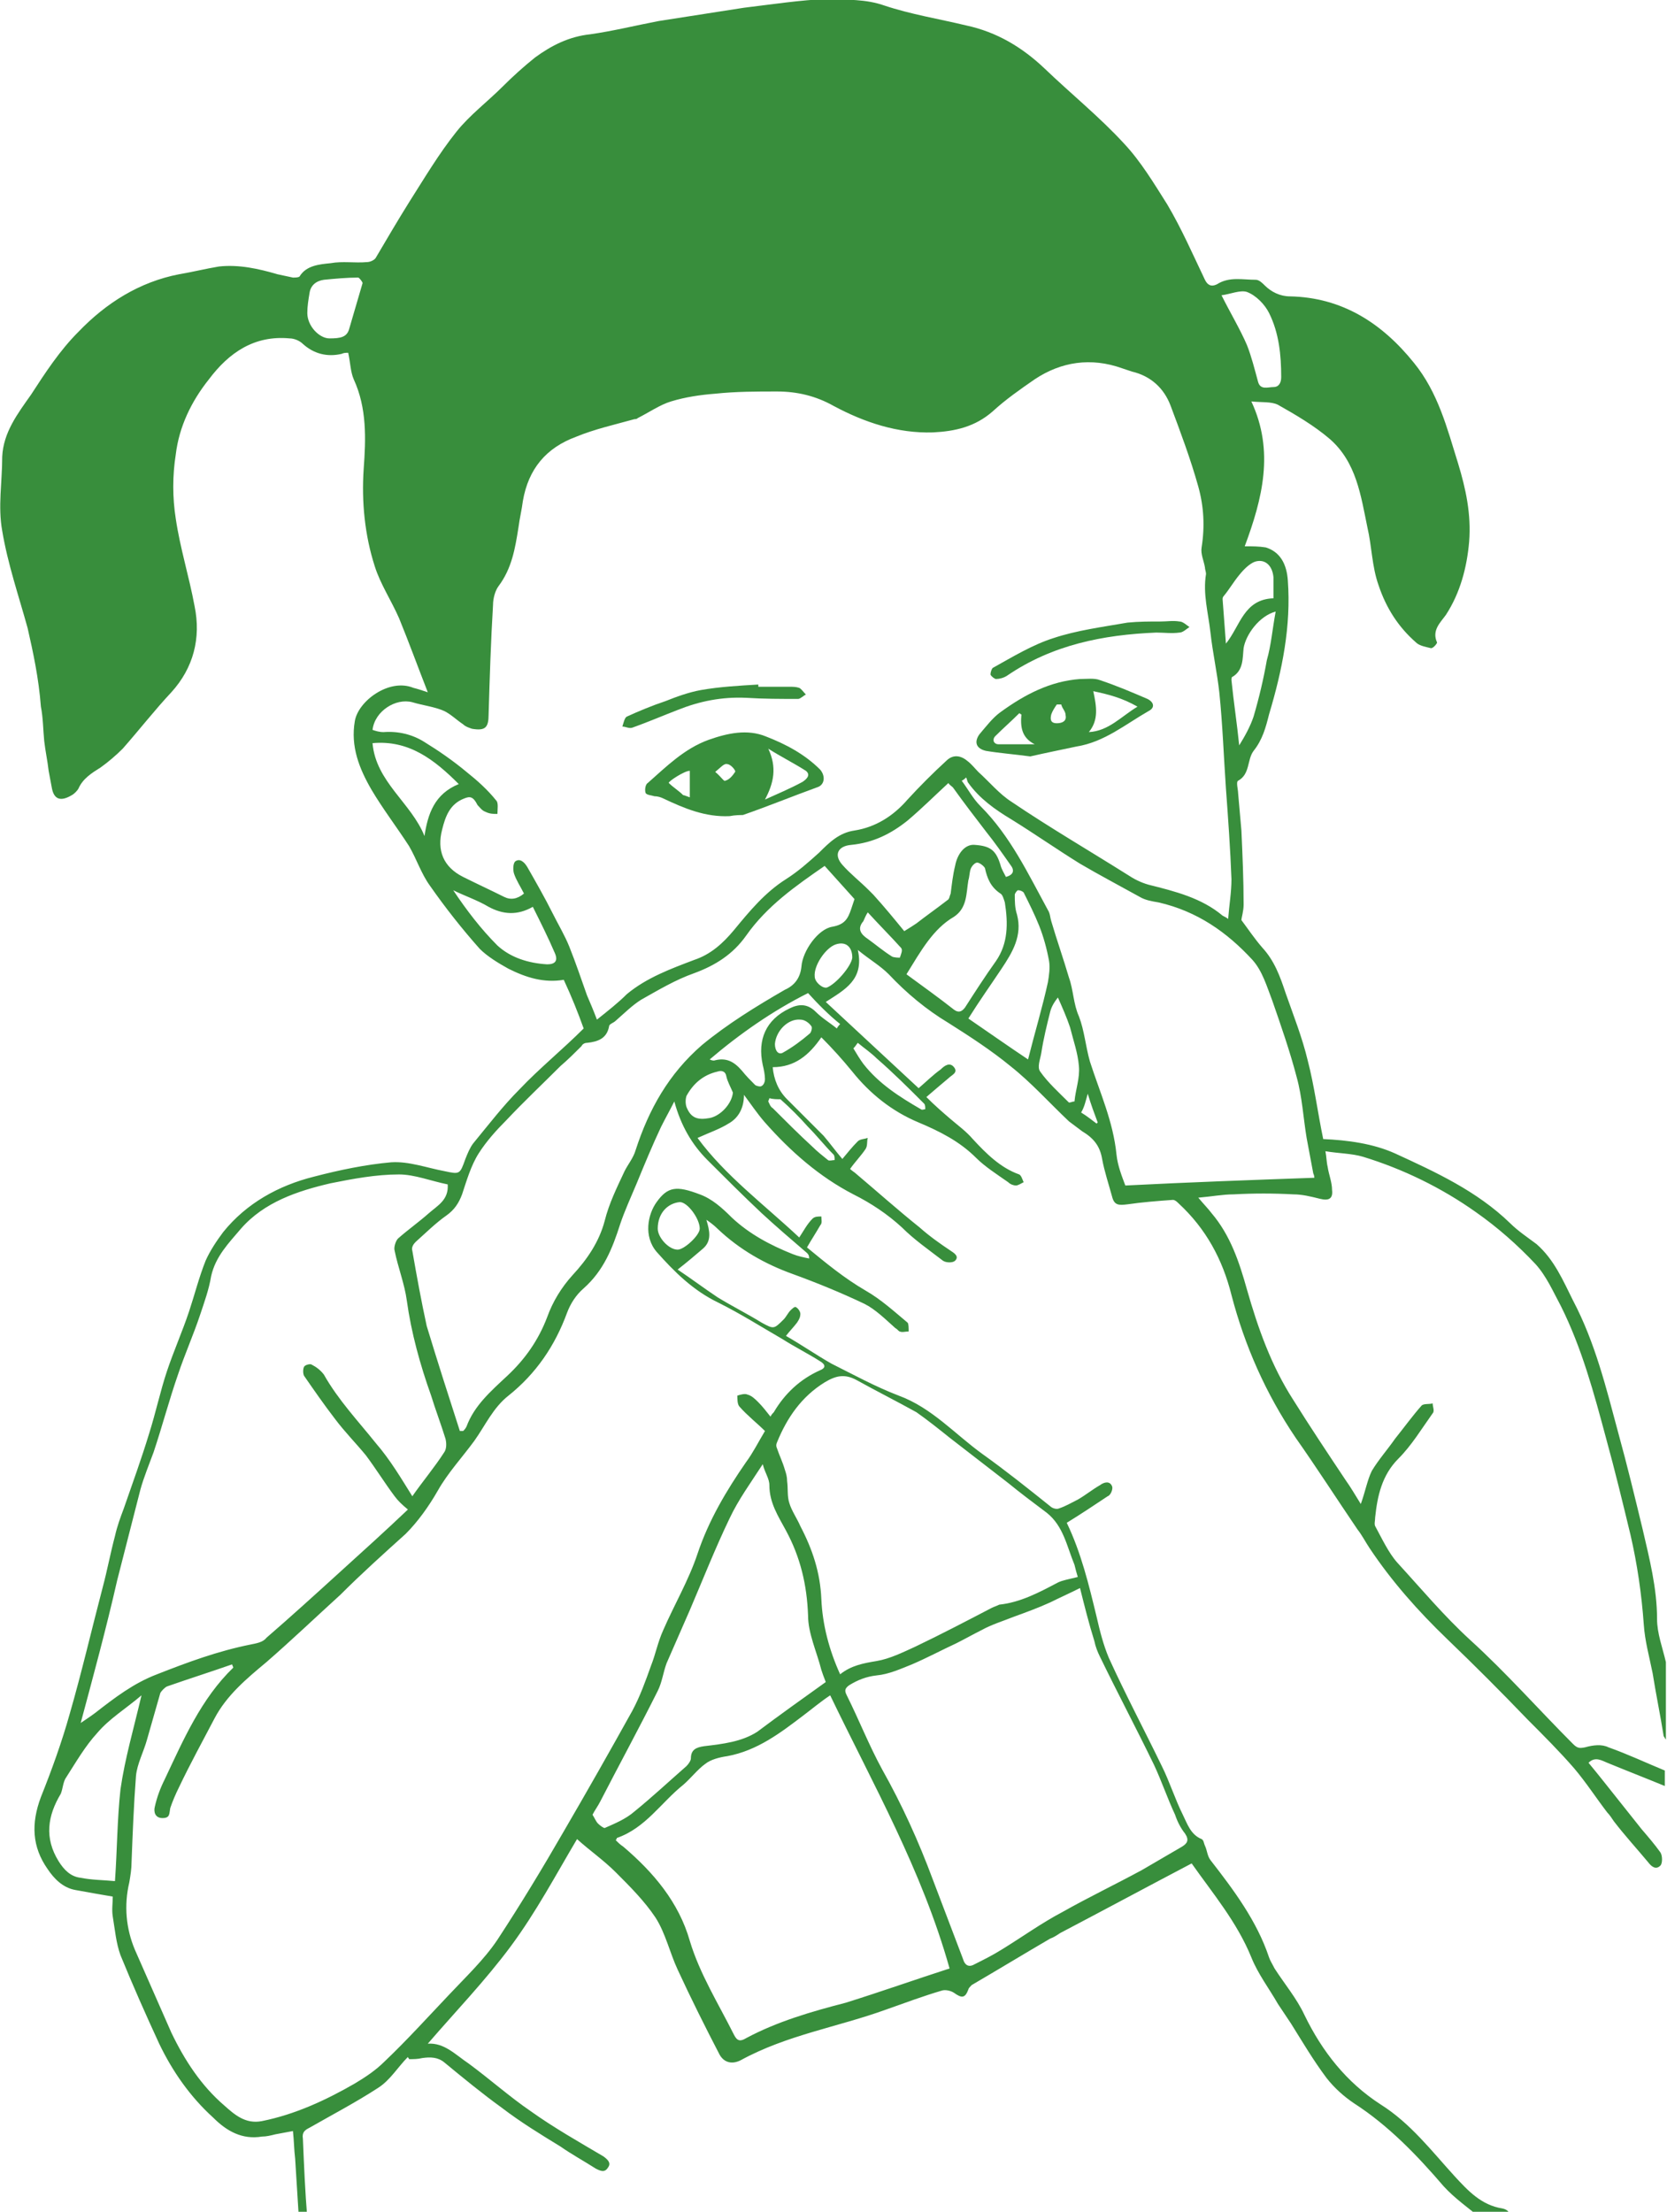 <?xml version="1.0" encoding="utf-8"?>
<!-- Generator: Adobe Illustrator 19.2.1, SVG Export Plug-In . SVG Version: 6.00 Build 0)  -->
<svg version="1.1" id="Layer_1" xmlns="http://www.w3.org/2000/svg" xmlns:xlink="http://www.w3.org/1999/xlink" x="0px" y="0px"
	 viewBox="0 0 150.8 200" style="enable-background:new 0 0 150.8 200;" xml:space="preserve">
<style type="text/css">
	.st0{fill:#388E3C;}
</style>
<g id="cold-child-main">
	<path class="st0" d="M27,200c-0.1-1.6-0.2-3.2-0.3-4.8c-0.1-0.8-0.1-1.6-0.2-2.5c-0.5,0.1-1.1,0.2-1.6,0.3
		c-0.4,0.1-0.8,0.2-1.2,0.2c-1.8,0.3-3.2-0.5-4.4-1.7c-2.1-1.9-3.7-4.2-4.9-6.7c-1.2-2.6-2.4-5.3-3.5-8c-0.4-1.1-0.5-2.3-0.7-3.5
		c-0.1-0.6,0-1.2,0-1.8c-1.2-0.2-2.3-0.4-3.4-0.6c-1.1-0.2-1.9-1-2.5-1.9c-1.4-2-1.5-4.1-0.6-6.5c1-2.5,1.9-5,2.6-7.5
		c1.1-3.8,2-7.7,3-11.5c0.4-1.5,0.7-3.1,1.1-4.6c0.2-0.9,0.5-1.7,0.8-2.5c0.8-2.3,1.6-4.5,2.3-6.8c0.6-1.9,1-3.8,1.6-5.6
		c0.6-1.8,1.4-3.6,2-5.4c0.5-1.5,0.9-3.1,1.5-4.6c0.4-0.9,1-1.8,1.6-2.6c2.1-2.6,5-4.2,8.2-5c2.3-0.6,4.7-1.1,7-1.3
		c1.6-0.1,3.2,0.5,4.8,0.8c1.4,0.3,1.4,0.3,1.9-1.1c0.2-0.5,0.4-1,0.7-1.4c1.4-1.7,2.7-3.4,4.2-4.9c1.8-1.9,3.9-3.6,5.8-5.5
		c-0.5-1.4-1.1-2.9-1.8-4.4c-1.8,0.3-3.4-0.2-5-1c-0.9-0.5-1.9-1.1-2.6-1.8c-1.6-1.8-3.1-3.7-4.5-5.7c-0.8-1.1-1.2-2.4-1.9-3.6
		c-1.1-1.7-2.4-3.4-3.4-5.1c-1.1-1.9-1.9-3.9-1.5-6.2c0.3-1.8,3.1-3.9,5.3-3c0.4,0.1,0.7,0.2,1.3,0.4c-0.9-2.3-1.7-4.5-2.6-6.7
		c-0.7-1.6-1.7-3.1-2.2-4.7c-0.9-2.8-1.2-5.8-1-8.8c0.2-2.7,0.3-5.5-0.9-8.1c-0.3-0.7-0.3-1.5-0.5-2.4c-0.2,0-0.4,0-0.6,0.1
		c-1.3,0.3-2.5,0-3.5-0.9c-0.3-0.3-0.8-0.5-1.2-0.5c-3.2-0.3-5.5,1.3-7.3,3.7c-1.6,2-2.7,4.3-3,6.8c-0.3,1.9-0.3,3.9,0,5.8
		c0.4,2.7,1.2,5.2,1.7,7.9c0.6,2.9-0.1,5.6-2.1,7.8c-1.5,1.6-2.9,3.4-4.4,5.1c-0.6,0.6-1.3,1.2-2,1.7c-0.8,0.5-1.6,1-2,1.9
		c-0.1,0.2-0.4,0.5-0.6,0.6c-1,0.6-1.6,0.4-1.8-0.6c-0.1-0.5-0.2-1.1-0.3-1.6c-0.1-0.9-0.3-1.8-0.4-2.7c-0.1-1-0.1-2.1-0.3-3.1
		C3.5,61.3,3,59,2.5,56.8C1.7,53.9,0.7,51,0.2,48c-0.4-2.2,0-4.4,0-6.7c0.1-2.2,1.4-3.9,2.6-5.6c1.3-2,2.6-4,4.3-5.7
		c2.5-2.6,5.5-4.5,9.1-5.2c1.2-0.2,2.4-0.5,3.6-0.7c1.8-0.2,3.6,0.2,5.3,0.7c0.5,0.1,0.9,0.2,1.4,0.3c0.2,0,0.5,0,0.6-0.1
		c0.6-1,1.8-1.1,2.8-1.2c1.1-0.2,2.2,0,3.3-0.1c0.3,0,0.7-0.2,0.8-0.4c1-1.7,2-3.4,3-5c1.4-2.2,2.7-4.4,4.3-6.4
		c1.2-1.5,2.8-2.7,4.2-4.1c0.9-0.9,1.9-1.8,2.9-2.6c1.5-1.1,3.1-1.9,5-2.1c2.1-0.3,4.1-0.8,6.2-1.2c2.6-0.4,5.1-0.8,7.7-1.2
		c2.5-0.3,5.1-0.7,7.6-0.8C76.6,0,78.3-0.1,80,0.5c2.4,0.8,4.9,1.2,7.4,1.8c2.8,0.6,5.1,2,7.1,3.9c2.4,2.3,5,4.4,7.2,6.8
		c1.5,1.6,2.7,3.6,3.9,5.5c1.3,2.2,2.3,4.5,3.4,6.8c0.2,0.4,0.5,0.7,1.1,0.4c1.1-0.7,2.3-0.4,3.5-0.4c0.3,0,0.6,0.3,0.8,0.5
		c0.6,0.6,1.4,1,2.3,1c4.7,0.1,8.3,2.4,11.2,6c2.2,2.7,3,5.9,4,9.1c0.7,2.3,1.2,4.6,1,7.1c-0.2,2.3-0.8,4.6-2.1,6.6
		c-0.5,0.7-1.3,1.4-0.8,2.5c0,0.1-0.4,0.6-0.6,0.5c-0.4-0.1-1-0.2-1.3-0.5c-1.6-1.4-2.7-3.1-3.4-5.2c-0.6-1.7-0.6-3.5-1-5.2
		c-0.6-2.9-1-5.9-3.4-8c-1.4-1.2-3.1-2.2-4.7-3.1c-0.6-0.3-1.5-0.2-2.4-0.3c2.1,4.5,1,8.8-0.6,13.1c0.7,0,1.3,0,1.9,0.1
		c1.3,0.4,1.9,1.5,2,3c0.3,4.1-0.5,8.1-1.7,12.1c-0.3,1.2-0.6,2.3-1.4,3.3c-0.6,0.8-0.3,2.1-1.4,2.7c-0.2,0.1,0,0.8,0,1.1
		c0.1,1.1,0.2,2.2,0.3,3.4c0.1,2.2,0.2,4.5,0.2,6.7c0,0.6-0.2,1.2-0.2,1.4c0.6,0.8,1.2,1.7,1.9,2.5c1.1,1.2,1.6,2.6,2.1,4.1
		c0.7,2,1.5,4,2,6.1c0.6,2.3,0.9,4.7,1.4,7.1c2.2,0.1,4.5,0.4,6.5,1.3c3.7,1.7,7.4,3.4,10.4,6.3c0.7,0.7,1.6,1.3,2.4,1.9
		c1.6,1.4,2.4,3.3,3.3,5.1c2,3.8,3,7.9,4.1,12c0.8,2.9,1.5,5.8,2.2,8.7c0.6,2.6,1.3,5.3,1.3,8.1c0,1.3,0.5,2.6,0.8,3.9
		c0,2.3,0,4.7,0,7c-0.1-0.1-0.1-0.2-0.2-0.3c-0.3-1.9-0.7-3.8-1-5.7c-0.3-1.5-0.7-2.9-0.8-4.4c-0.2-2.8-0.6-5.5-1.2-8.1
		c-0.7-2.9-1.4-5.8-2.2-8.7c-1.1-4.1-2.2-8.2-4.1-12c-0.7-1.3-1.3-2.7-2.3-3.8c-1.6-1.7-3.4-3.3-5.4-4.7c-3.1-2.2-6.6-3.9-10.2-5
		c-1-0.3-2.2-0.3-3.4-0.5c0.1,0.5,0.1,1,0.2,1.4c0.1,0.7,0.4,1.4,0.4,2.1c0.1,0.8-0.3,1-1.1,0.8c-0.8-0.2-1.6-0.4-2.4-0.4
		c-1.8-0.1-3.6-0.1-5.4,0c-1,0-2,0.2-3.2,0.3c0.5,0.6,0.9,1,1.2,1.4c1.7,2,2.5,4.4,3.2,6.9c1,3.5,2.2,6.9,4.2,10
		c1.5,2.4,3.1,4.8,4.7,7.2c0.5,0.7,0.9,1.4,1.4,2.2c0.4-1.1,0.6-2.2,1-3c0.6-1,1.4-1.9,2.1-2.9c0.8-1,1.6-2.1,2.4-3
		c0.2-0.2,0.7-0.1,1-0.2c0,0.3,0.2,0.7,0,0.9c-1,1.4-1.9,2.9-3.1,4.1c-1.5,1.5-1.9,3.4-2.1,5.3c0,0.3-0.1,0.6,0,0.8
		c0.6,1.1,1.2,2.4,2,3.3c2.2,2.4,4.2,4.8,6.6,7c3.3,3,6.2,6.3,9.3,9.4c0.4,0.4,0.6,0.4,1.1,0.3c0.7-0.2,1.5-0.3,2.1,0
		c1.7,0.6,3.4,1.4,5.1,2.1c0,0.5,0,0.9,0,1.4c-1.7-0.7-3.5-1.4-5.2-2.1c-0.5-0.2-1.1-0.6-1.7,0c0.5,0.6,0.9,1.1,1.3,1.6
		c1.2,1.5,2.3,2.9,3.5,4.4c0.6,0.7,1.2,1.4,1.7,2.1c0.2,0.3,0.2,1,0,1.2c-0.4,0.4-0.8,0.1-1.1-0.3c-1-1.2-2.1-2.4-3.1-3.7
		c-0.2-0.3-0.4-0.6-0.6-0.8c-1-1.3-1.9-2.7-3-4c-1.3-1.5-2.8-3-4.2-4.4c-2.4-2.5-4.8-4.9-7.3-7.3c-2.6-2.5-5-5.2-7-8.2
		c-0.4-0.6-0.7-1.2-1.1-1.7c-1.9-2.8-3.7-5.6-5.6-8.3c-2.7-4-4.6-8.3-5.8-12.9c-0.8-3.2-2.3-6-4.8-8.3c-0.1-0.1-0.3-0.3-0.5-0.3
		c-1.4,0.1-2.7,0.2-4.1,0.4c-0.8,0.1-1.2,0.1-1.4-0.7c-0.3-1.1-0.7-2.3-0.9-3.4c-0.2-1.2-0.8-1.9-1.8-2.5c-0.4-0.3-0.8-0.6-1.2-0.9
		c-1.8-1.7-3.4-3.5-5.3-5c-1.7-1.4-3.7-2.7-5.6-3.9c-2-1.2-3.8-2.7-5.4-4.4c-0.8-0.8-1.7-1.3-2.8-2.2c0.6,2.7-1.2,3.6-2.9,4.7
		c2.8,2.6,5.6,5.2,8.4,7.8c0.7-0.6,1.3-1.2,2-1.7c0.3-0.3,0.8-0.7,1.2-0.2c0.4,0.5-0.2,0.7-0.5,1c-0.6,0.5-1.3,1.1-2,1.7
		c0.8,0.8,1.5,1.4,2.2,2c0.7,0.6,1.4,1.1,2,1.8c1.2,1.3,2.5,2.6,4.2,3.2c0.2,0.1,0.3,0.5,0.4,0.7c-0.2,0.1-0.5,0.3-0.7,0.3
		c-0.2,0-0.5-0.1-0.7-0.3c-1-0.7-2.1-1.4-2.9-2.2c-1.5-1.5-3.3-2.4-5.2-3.2c-2.4-1-4.4-2.6-6-4.6c-0.9-1.1-1.8-2.1-2.8-3.1
		c-1.1,1.6-2.4,2.7-4.4,2.7c0.1,1.1,0.5,2.1,1.3,2.9c1.1,1.1,2.2,2.2,3.3,3.3c0.6,0.7,1.1,1.4,1.7,2.1c0.5-0.6,0.9-1.1,1.4-1.6
		c0.2-0.2,0.6-0.2,0.9-0.3c-0.1,0.3,0,0.7-0.2,1c-0.4,0.6-0.9,1.1-1.4,1.8c0.2,0.2,0.4,0.3,0.5,0.4c1.9,1.6,3.8,3.3,5.8,4.9
		c0.9,0.8,1.9,1.5,2.8,2.1c0.3,0.2,0.8,0.5,0.4,0.9c-0.2,0.2-0.8,0.2-1.1,0c-1.3-1-2.6-1.9-3.7-3c-1.3-1.2-2.8-2.2-4.4-3
		c-3.1-1.6-5.7-3.9-8-6.5c-0.7-0.8-1.3-1.7-1.9-2.5c0,1.2-0.5,2.1-1.4,2.6c-0.8,0.5-1.7,0.8-2.8,1.3c2.5,3.4,6,6,9.2,9
		c0.4-0.6,0.7-1.2,1.2-1.7c0.2-0.2,0.5-0.2,0.8-0.2c0,0.3,0.1,0.6-0.1,0.8c-0.4,0.7-0.8,1.3-1.2,2c1.7,1.4,3.4,2.8,5.3,3.9
		c1.4,0.8,2.6,1.9,3.8,2.9c0.1,0.1,0.1,0.5,0.1,0.8c-0.3,0-0.6,0.1-0.8,0c-0.1,0-0.2-0.2-0.4-0.3c-0.9-0.8-1.8-1.7-2.8-2.2
		c-2.1-1-4.3-1.9-6.5-2.7c-2.5-0.9-4.8-2.2-6.8-4.1c-0.3-0.3-0.7-0.6-1-0.8c0.3,1,0.5,1.9-0.3,2.6c-0.7,0.6-1.4,1.2-2.3,1.9
		c1.2,0.8,2.4,1.7,3.6,2.5c1.3,0.8,2.7,1.5,4,2.3c1.1,0.6,1.1,0.6,2-0.3c0.2-0.2,0.4-0.6,0.6-0.8c0.1-0.1,0.4-0.4,0.5-0.3
		c0.2,0.1,0.4,0.4,0.4,0.6c0,0.3-0.1,0.5-0.3,0.8c-0.3,0.4-0.7,0.8-1,1.2c1.4,0.8,2.7,1.7,4.1,2.5c2,1,4,2.1,6.1,2.9
		c3,1.1,5.1,3.5,7.6,5.3c2.1,1.5,4.1,3.1,6.1,4.7c0.2,0.2,0.6,0.3,0.8,0.2c0.6-0.2,1.1-0.5,1.7-0.8c0.7-0.4,1.3-0.9,2-1.3
		c0.4-0.3,0.9-0.4,1.1,0.1c0.1,0.2-0.1,0.8-0.4,0.9c-1.2,0.8-2.4,1.6-3.7,2.4c0-0.1,0,0,0,0c1.3,2.7,2,5.6,2.7,8.5
		c0.3,1.3,0.6,2.5,1.1,3.7c1.5,3.3,3.2,6.5,4.8,9.8c0.7,1.4,1.2,3,1.9,4.4c0.4,0.8,0.7,1.8,1.7,2.2c0.2,0.1,0.2,0.4,0.3,0.6
		c0.2,0.4,0.2,0.9,0.5,1.3c2.1,2.7,4.2,5.5,5.3,8.8c0.1,0.3,0.3,0.6,0.5,1c0.9,1.4,2,2.7,2.7,4.2c1.6,3.3,3.8,6.1,6.9,8.1
		c2.7,1.7,4.6,4.2,6.7,6.5c1.2,1.3,2.4,2.6,4.3,2.9c0.5,0.1,0.8,0.4,0.6,1c-0.8,0-1.6,0-2.4,0c-1.2-1-2.5-1.9-3.5-3
		c-2.4-2.8-5-5.5-8.1-7.5c-0.9-0.6-1.8-1.4-2.5-2.3c-1.2-1.6-2.2-3.3-3.2-4.9c-0.4-0.6-0.8-1.2-1.2-1.8c-0.8-1.4-1.8-2.7-2.4-4.2
		c-1.3-3.2-3.5-5.8-5.4-8.5c-4,2.1-7.9,4.2-11.9,6.3c-0.3,0.2-0.6,0.4-0.9,0.5c-2.4,1.4-4.7,2.8-7.1,4.2c-0.1,0.1-0.3,0.3-0.3,0.4
		c-0.3,0.8-0.6,0.8-1.3,0.3c-0.3-0.2-0.8-0.3-1.1-0.2c-1.7,0.5-3.3,1.1-5,1.7c-4.4,1.6-9,2.3-13.2,4.6c-0.8,0.4-1.5,0.2-1.9-0.5
		c-1.3-2.5-2.6-5.1-3.8-7.7c-0.7-1.5-1.1-3.3-2-4.7c-1-1.5-2.3-2.8-3.6-4.1c-1.1-1.1-2.4-2-3.5-3c-1.9,3.2-3.7,6.6-6,9.7
		c-2.3,3.1-5,5.9-7.5,8.8c1.5-0.1,2.5,1,3.7,1.8c1.9,1.4,3.7,3,5.6,4.3c2.1,1.5,4.4,2.8,6.6,4.1c0.4,0.3,0.7,0.6,0.4,1
		c-0.3,0.5-0.7,0.3-1.1,0.1c-1.1-0.7-2.2-1.3-3.2-2c-1.8-1.1-3.6-2.2-5.3-3.5c-1.8-1.3-3.5-2.7-5.2-4.1c-0.6-0.5-1.3-0.5-2-0.4
		c-0.4,0.1-0.8,0.1-1.2,0.1c0-0.1-0.1-0.1-0.1-0.2c-0.9,0.9-1.6,2.1-2.7,2.8c-2,1.3-4.1,2.4-6.2,3.6c-0.4,0.2-0.7,0.4-0.6,1
		c0.1,2.4,0.2,4.8,0.4,7.2C27.8,200,27.4,200,27,200z M111.1,83.1c0.1-1.3,0.3-2.4,0.3-3.6c-0.1-2.7-0.3-5.5-0.5-8.2
		c-0.2-2.9-0.3-5.8-0.6-8.7c-0.2-1.8-0.6-3.6-0.8-5.4c-0.2-1.8-0.7-3.5-0.4-5.3c0-0.2-0.1-0.4-0.1-0.6c-0.1-0.6-0.4-1.2-0.3-1.8
		c0.3-1.9,0.2-3.7-0.3-5.5c-0.7-2.5-1.6-4.9-2.5-7.3c-0.6-1.6-1.8-2.7-3.5-3.1c-0.3-0.1-0.6-0.2-0.9-0.3c-2.8-1-5.5-0.6-7.9,1
		c-1.3,0.9-2.6,1.8-3.8,2.9c-1.6,1.4-3.4,1.8-5.4,1.9c-3.2,0.1-6.2-0.9-9-2.4c-1.6-0.9-3.3-1.3-5.1-1.3c-1.9,0-3.7,0-5.6,0.2
		c-1.3,0.1-2.7,0.3-4,0.7c-1,0.3-2,1-3,1.5c-0.1,0.1-0.2,0.1-0.3,0.1c-1.8,0.5-3.6,0.9-5.3,1.6c-2.7,1-4.3,2.9-4.8,5.8
		c-0.1,0.8-0.3,1.6-0.4,2.4c-0.3,1.9-0.6,3.7-1.8,5.3c-0.3,0.4-0.5,1.1-0.5,1.7c-0.2,3.3-0.3,6.6-0.4,9.9c0,1.2-0.3,1.5-1.5,1.3
		c-0.3-0.1-0.6-0.2-0.8-0.4c-0.6-0.4-1.1-0.9-1.7-1.2c-0.9-0.4-1.9-0.5-2.9-0.8c-1.5-0.4-3.4,0.8-3.6,2.5c0.3,0.1,0.6,0.2,1,0.2
		c1.3-0.1,2.6,0.2,3.7,0.9c1.3,0.8,2.6,1.7,3.8,2.7c1,0.8,1.9,1.6,2.7,2.6c0.2,0.2,0.1,0.8,0.1,1.2c-0.4,0-0.7,0-1.1-0.2
		c-0.3-0.1-0.5-0.4-0.7-0.6C42.8,72,42.5,72,42,72.2c-1.3,0.5-1.7,1.6-2,2.8c-0.5,1.9,0.1,3.4,1.9,4.3c1.2,0.6,2.5,1.2,3.7,1.8
		c0.6,0.3,1.2,0.2,1.8-0.3c-0.3-0.6-0.7-1.2-0.9-1.8c-0.1-0.3-0.1-0.9,0.1-1.1c0.4-0.3,0.8,0,1.1,0.5c0.8,1.4,1.6,2.8,2.3,4.2
		c0.5,1,1.1,2,1.5,3c0.6,1.5,1.1,3,1.6,4.4c0.3,0.7,0.6,1.4,0.9,2.2c1-0.8,1.9-1.5,2.7-2.3c1.8-1.5,4-2.3,6.1-3.1
		c1.5-0.5,2.6-1.5,3.6-2.7c1.4-1.7,2.8-3.4,4.7-4.6c1.1-0.7,2-1.5,3-2.4c0.9-0.9,1.8-1.8,3.2-2c1.9-0.3,3.5-1.3,4.8-2.8
		c1.1-1.2,2.3-2.4,3.5-3.5c0.6-0.6,1.3-0.5,1.9,0c0.4,0.3,0.7,0.7,1,1c1,0.9,1.9,2,3,2.7c3.4,2.3,7,4.4,10.5,6.6
		c0.6,0.4,1.2,0.7,1.9,0.9c2.4,0.6,4.8,1.2,6.7,2.8C110.8,82.9,111,83,111.1,83.1z M21.1,150.8c0-0.1-0.1-0.2-0.1-0.3
		c-2,0.7-3.9,1.3-5.9,2c-0.2,0.1-0.5,0.4-0.6,0.6c-0.4,1.4-0.8,2.8-1.2,4.2c-0.3,1.1-0.9,2.2-1,3.3c-0.2,2.6-0.3,5.2-0.4,7.8
		c0,0.6-0.1,1.2-0.2,1.8c-0.5,2.1-0.3,4.2,0.5,6.1c1.1,2.5,2.2,5,3.3,7.5c1.2,2.5,2.7,4.8,4.8,6.6c0.9,0.8,1.9,1.7,3.4,1.4
		c3-0.6,5.8-1.9,8.4-3.4c1-0.6,1.9-1.2,2.7-2c2-1.9,3.9-4,5.8-6c1.5-1.6,3.2-3.2,4.4-5c2.1-3.2,4.1-6.5,6-9.8
		c2.1-3.6,4.2-7.3,6.2-10.9c0.7-1.3,1.2-2.7,1.7-4.1c0.4-1,0.6-2.1,1.1-3.2c1-2.3,2.3-4.5,3.1-6.9c1-3,2.6-5.7,4.4-8.3
		c0.6-0.8,1.1-1.8,1.7-2.8c-0.7-0.7-1.6-1.4-2.3-2.2c-0.2-0.2-0.2-0.7-0.2-1c0.3-0.1,0.7-0.2,0.9-0.1c0.4,0.1,0.7,0.4,1,0.7
		c0.4,0.4,0.7,0.8,1.1,1.3c0.1-0.2,0.2-0.3,0.3-0.4c1-1.7,2.4-3,4.2-3.8c0.5-0.2,0.5-0.5,0-0.8c-1.1-0.7-2.3-1.3-3.4-2
		c-1.9-1.1-3.8-2.3-5.8-3.3c-2.3-1.1-4-2.8-5.6-4.6c-1.2-1.4-0.8-3.4,0-4.5c1-1.4,1.8-1.5,3.9-0.7c1.1,0.4,2,1.2,2.9,2.1
		c1.6,1.5,3.5,2.5,5.5,3.3c0.5,0.2,1,0.3,1.5,0.4c0-0.3-0.1-0.4-0.2-0.5c-1.4-1.2-2.8-2.4-4.1-3.6c-1.7-1.6-3.3-3.2-4.9-4.8
		c-1.4-1.4-2.4-3.1-3-5.3c-0.4,0.8-0.8,1.5-1.2,2.3c-0.8,1.7-1.5,3.4-2.2,5.1c-0.5,1.2-1.1,2.5-1.5,3.7c-0.7,2.2-1.5,4.2-3.3,5.8
		c-0.7,0.6-1.2,1.4-1.5,2.2c-1.1,3-2.8,5.5-5.3,7.5c-1.4,1.1-2.1,2.7-3.1,4.1c-1.1,1.5-2.4,2.9-3.3,4.5c-0.8,1.4-1.8,2.8-2.9,3.9
		c-2,1.8-4,3.6-5.9,5.5c-2.2,2-4.4,4.1-6.7,6.1c-1.8,1.5-3.6,3-4.7,5.1c-1.1,2.1-2.2,4.1-3.2,6.2c-0.3,0.6-0.6,1.3-0.8,1.9
		c-0.1,0.5,0,0.9-0.7,0.9c-0.7,0-0.8-0.6-0.7-1c0.2-0.9,0.5-1.7,0.9-2.5C16.6,157.3,18.2,153.6,21.1,150.8z M7.3,155.8
		c0.3-0.2,0.9-0.6,1.3-0.9c1.8-1.4,3.5-2.7,5.6-3.5c2.8-1.1,5.5-2.1,8.5-2.7c0.5-0.1,1.1-0.2,1.4-0.6c2.2-1.9,4.4-3.9,6.6-5.9
		c2.1-1.9,4.2-3.8,6.2-5.7c-0.6-0.5-0.9-0.8-1.2-1.2c-0.9-1.2-1.7-2.5-2.6-3.7c-0.9-1.1-1.9-2.1-2.8-3.3c-1-1.3-1.9-2.6-2.8-3.9
		c-0.1-0.2-0.1-0.6,0-0.8c0.1-0.2,0.6-0.3,0.7-0.2c0.4,0.2,0.8,0.5,1.1,0.9c1.3,2.3,3.1,4.2,4.7,6.2c1.3,1.5,2.3,3.2,3.3,4.8
		c0.9-1.3,2-2.6,2.9-4c0.2-0.3,0.2-0.8,0.1-1.2c-0.4-1.3-0.9-2.6-1.3-3.9c-1-2.8-1.8-5.7-2.2-8.6c-0.2-1.5-0.8-3-1.1-4.5
		c-0.1-0.3,0.1-0.9,0.3-1.1c0.9-0.8,1.9-1.5,2.8-2.3c0.8-0.7,1.8-1.2,1.7-2.6c-1.5-0.3-3-0.9-4.4-0.9c-2.1,0-4.2,0.4-6.2,0.8
		c-3,0.7-6,1.7-8.1,4.1c-1.1,1.3-2.3,2.5-2.7,4.3c-0.2,1.2-0.6,2.3-1,3.5c-0.6,1.8-1.4,3.6-2,5.4c-0.8,2.3-1.4,4.6-2.2,7
		c-0.4,1.1-0.9,2.3-1.2,3.4c-0.7,2.7-1.4,5.5-2.1,8.2C9.6,147.3,8.4,151.7,7.3,155.8z M97.7,143.6c-1,0.5-1.9,0.9-2.7,1.3
		c-1.1,0.5-2.2,0.9-3.3,1.3c-1,0.4-2,0.7-2.9,1.2c-0.8,0.4-1.5,0.8-2.3,1.2c-1.3,0.6-2.6,1.3-4,1.9c-1,0.4-2.1,0.9-3.2,1
		c-0.9,0.1-1.7,0.4-2.5,0.9c-0.4,0.3-0.4,0.5-0.2,0.9c1.1,2.2,2,4.5,3.2,6.7c1.8,3.2,3.3,6.5,4.6,10c0.9,2.4,1.8,4.7,2.7,7.1
		c0.2,0.7,0.6,0.8,1.1,0.5c0.8-0.4,1.6-0.8,2.4-1.3c1.8-1.1,3.6-2.4,5.5-3.4c2.3-1.3,4.8-2.5,7.2-3.8c1.2-0.7,2.4-1.4,3.6-2.1
		c0.5-0.3,0.7-0.6,0.3-1.2c-0.4-0.5-0.7-1.1-0.9-1.7c-0.7-1.5-1.2-3-1.9-4.5c-1.6-3.3-3.3-6.5-4.9-9.8c-0.2-0.4-0.4-0.9-0.5-1.4
		C98.5,146.8,98.1,145.2,97.7,143.6z M85.9,178c-2.5-8.9-6.9-16.6-10.8-24.7c-0.9,0.6-1.6,1.2-2.4,1.8c-2.1,1.6-4.2,3.2-6.9,3.7
		c-0.7,0.1-1.5,0.3-2,0.7c-0.7,0.5-1.3,1.3-2,1.9c-2,1.6-3.4,3.9-6,4.8c0,0,0,0.1-0.1,0.2c0.2,0.2,0.4,0.4,0.7,0.6
		c2.7,2.3,5,5,6,8.5c0.9,3,2.6,5.7,4,8.5c0.3,0.6,0.6,0.6,1.1,0.3c2.8-1.5,5.9-2.4,9-3.2C79.7,180.1,82.8,179,85.9,178z M41.6,129.4
		c0.1,0,0.2,0,0.3,0c0.1-0.1,0.2-0.2,0.3-0.4c0.7-1.9,2.2-3.2,3.7-4.6c1.6-1.5,2.8-3.2,3.6-5.3c0.5-1.4,1.3-2.7,2.3-3.8
		c1.3-1.4,2.4-3,2.9-4.9c0.4-1.6,1.1-3,1.8-4.5c0.3-0.6,0.8-1.2,1-1.9c1.2-3.7,3-6.9,6-9.5c2.3-1.9,4.9-3.5,7.5-5
		c0.9-0.4,1.4-1.1,1.5-2.1c0.1-1.4,1.5-3.4,2.8-3.6c1.1-0.2,1.4-0.7,1.7-1.6c0.1-0.3,0.2-0.6,0.3-0.9c-0.9-1-1.8-2-2.7-3
		c-2.6,1.8-5.2,3.6-7.1,6.3c-1.2,1.7-2.8,2.7-4.7,3.4c-1.7,0.6-3.2,1.5-4.8,2.4c-0.8,0.5-1.5,1.2-2.3,1.9c-0.2,0.2-0.6,0.3-0.6,0.5
		c-0.2,1.1-1,1.4-2,1.5c-0.2,0-0.4,0.1-0.5,0.3c-0.6,0.6-1.2,1.2-1.9,1.8c-1.6,1.6-3.3,3.2-4.9,4.9c-0.9,0.9-1.8,1.9-2.5,3
		c-0.7,1.1-1.1,2.5-1.5,3.7c-0.3,0.8-0.7,1.4-1.4,1.9c-1,0.7-1.9,1.6-2.8,2.4c-0.2,0.2-0.4,0.5-0.3,0.8c0.4,2.3,0.8,4.5,1.3,6.8
		C39.6,123.2,40.6,126.3,41.6,129.4z M118.9,106.5c0,0,0-0.2-0.1-0.4c-0.2-1.1-0.4-2.1-0.6-3.2c-0.3-1.8-0.4-3.7-0.9-5.5
		c-0.6-2.3-1.4-4.6-2.2-6.9c-0.5-1.3-0.9-2.7-1.8-3.7c-2.3-2.5-5-4.4-8.5-5.2c-0.6-0.1-1.2-0.2-1.7-0.5c-1.8-1-3.7-2-5.4-3
		c-2.1-1.3-4.1-2.7-6.2-4c-1.5-0.9-2.9-1.9-3.9-3.3c-0.1-0.1-0.1-0.3-0.2-0.5c-0.1,0.1-0.2,0.2-0.4,0.3c0.6,0.8,1,1.6,1.7,2.3
		c2.7,2.7,4.3,6.1,6.1,9.4c0.2,0.3,0.2,0.7,0.3,1c0.5,1.7,1.1,3.4,1.6,5.1c0.4,1.1,0.4,2.4,0.9,3.5c0.5,1.3,0.6,2.7,1,4.1
		c0.9,2.8,2.1,5.4,2.4,8.4c0.1,1,0.5,2,0.8,2.8C107.7,106.9,113.3,106.7,118.9,106.5z M97.5,142.6c-0.1-0.3-0.2-0.7-0.3-1.1
		c-0.7-1.7-1-3.5-2.5-4.7c-1.2-0.9-2.4-1.8-3.5-2.7c-1.8-1.4-3.5-2.7-5.3-4.1c-1-0.8-2-1.6-3-2.3c-1.8-1-3.6-1.9-5.4-2.9
		c-1.1-0.6-1.9-0.4-2.9,0.2c-2.1,1.3-3.4,3.2-4.3,5.4c-0.1,0.2-0.1,0.4,0,0.6c0.2,0.6,0.5,1.2,0.7,1.9c0.1,0.3,0.2,0.6,0.2,1
		c0.1,0.7,0,1.4,0.2,2c0.2,0.7,0.7,1.4,1,2.1c1.1,2.1,1.8,4.2,1.9,6.6c0.1,2.3,0.7,4.6,1.7,6.8c1-0.8,2.1-1,3.3-1.2
		c1.2-0.2,2.4-0.8,3.5-1.3c2.3-1.1,4.6-2.3,6.9-3.5c0.2-0.1,0.5-0.2,0.7-0.3c1.9-0.2,3.6-1.1,5.3-2
		C96.1,142.9,96.7,142.8,97.5,142.6z M74.7,152.1c-0.2-0.5-0.3-0.8-0.4-1.1c-0.4-1.6-1.2-3.3-1.2-4.9c-0.1-2.8-0.7-5.3-2-7.7
		c-0.7-1.3-1.5-2.5-1.5-4.1c0-0.6-0.4-1.1-0.6-1.9c-1.1,1.7-2.2,3.2-3,4.9c-1.3,2.7-2.4,5.5-3.6,8.3c-0.7,1.6-1.4,3.2-2.1,4.8
		c-0.3,0.8-0.4,1.7-0.8,2.5c-1.7,3.4-3.5,6.7-5.2,10c-0.2,0.4-0.5,0.8-0.7,1.2c0.2,0.3,0.3,0.6,0.5,0.8c0.2,0.2,0.5,0.4,0.6,0.4
		c0.9-0.4,1.9-0.8,2.7-1.5c1.6-1.3,3.1-2.7,4.7-4.1c0.2-0.2,0.4-0.5,0.4-0.7c0-0.8,0.5-1,1.2-1.1c1.7-0.2,3.4-0.4,4.8-1.3
		C70.5,155.1,72.6,153.6,74.7,152.1z M85.8,70.8c-1.3,1.2-2.4,2.3-3.7,3.4c-1.5,1.2-3.1,2-5.1,2.2c-1.2,0.1-1.6,0.9-0.8,1.8
		c0.7,0.8,1.6,1.5,2.4,2.3c0.1,0.1,0.3,0.3,0.4,0.4c1,1.1,1.9,2.2,2.8,3.3c0.5-0.3,0.8-0.5,1.1-0.7c0.9-0.7,1.9-1.4,2.8-2.1
		c0.2-0.1,0.2-0.4,0.3-0.6c0.1-0.8,0.2-1.7,0.4-2.5c0.2-1.1,0.9-2,1.8-1.9c1.4,0.1,1.9,0.5,2.3,1.8c0.1,0.4,0.3,0.7,0.5,1.1
		c0.7-0.2,0.8-0.6,0.4-1.1c-0.7-1-1.4-2-2.2-3c-1-1.3-2-2.6-3-4C86.1,71.1,85.8,70.9,85.8,70.8z M12.8,153.3c-1.4,1.2-2.9,2.1-4,3.4
		c-1.1,1.2-1.9,2.6-2.8,4c-0.3,0.4-0.3,1-0.5,1.5c-1.2,2-1.5,4-0.2,6.1c0.5,0.8,1.1,1.4,2,1.5c1,0.2,2,0.2,3.1,0.3
		c0.2-2.8,0.2-5.6,0.5-8.3C11.3,159,12.1,156.3,12.8,153.3z M82,88.1c1.5,1.1,2.9,2.1,4.3,3.2c0.4,0.3,0.7,0.2,1-0.2
		c0.9-1.4,1.8-2.8,2.8-4.2c1.1-1.6,1.1-3.4,0.8-5.3c-0.1-0.3-0.2-0.7-0.4-0.8c-0.9-0.6-1.2-1.4-1.4-2.3c-0.1-0.2-0.5-0.5-0.7-0.5
		c-0.2,0-0.5,0.3-0.6,0.6c-0.1,0.3-0.1,0.7-0.2,1c-0.2,1.2-0.1,2.5-1.3,3.3C84.4,84,83.3,86,82,88.1z M93,95.8
		c0.6-2.4,1.3-4.7,1.8-7c0.1-0.6,0.2-1.3,0.1-1.9c-0.2-1.1-0.5-2.2-0.9-3.2c-0.4-1-0.9-2-1.4-3c-0.1-0.1-0.3-0.2-0.5-0.2
		c-0.1,0-0.3,0.3-0.3,0.4c0,0.6,0,1.2,0.2,1.8c0.5,1.9-0.4,3.4-1.4,4.9c-1,1.5-2,2.9-3,4.5C89.5,93.4,91.2,94.6,93,95.8z M41.5,70.9
		c-2.2-2.2-4.5-4-7.8-3.7c0.3,3.5,3.5,5.4,4.7,8.4C38.7,73.6,39.3,71.8,41.5,70.9z M48.2,82c-1.4,0.8-2.7,0.7-4,0
		c-1-0.6-2.2-1-3.2-1.5c1.2,1.8,2.5,3.5,4,5c1.2,1.1,2.8,1.6,4.5,1.7c0.7,0,1-0.3,0.7-1C49.6,84.8,48.9,83.4,48.2,82z M110.5,26.7
		c0.8,1.6,1.7,3.1,2.3,4.5c0.4,1,0.7,2.2,1,3.3c0.2,0.8,0.9,0.5,1.4,0.5c0.5,0,0.7-0.4,0.7-0.9c0-2-0.2-4-1.1-5.8
		c-0.4-0.8-1.2-1.6-2-1.9C112.2,26.2,111.3,26.6,110.5,26.7z M115.4,55.3c-1.5,0.4-2.7,2.1-2.9,3.3c-0.1,0.9,0,2-1,2.6
		c-0.1,0-0.1,0.2-0.1,0.3c0.2,2,0.5,3.9,0.7,5.9c0.5-0.8,1-1.7,1.3-2.6c0.5-1.7,0.9-3.4,1.2-5.1C115,58.3,115.1,56.9,115.4,55.3z
		 M29.8,30.6c1,0,1.6-0.1,1.8-0.9c0.4-1.4,0.8-2.7,1.2-4.1c0-0.1-0.3-0.5-0.4-0.5c-1,0-2.1,0.1-3.1,0.2c-0.7,0.1-1.2,0.5-1.3,1.2
		c-0.1,0.6-0.2,1.2-0.2,1.8C27.8,29.5,28.9,30.6,29.8,30.6z M96.7,99.7c0.2,0,0.3-0.1,0.5-0.1c0.1-1.1,0.5-2.1,0.4-3.2
		c-0.1-1.2-0.5-2.3-0.8-3.5c-0.3-0.9-0.7-1.8-1.1-2.7c-0.4,0.5-0.6,0.9-0.7,1.3c-0.3,1.2-0.6,2.4-0.8,3.7c-0.1,0.6-0.4,1.3-0.1,1.7
		C94.8,97.9,95.8,98.8,96.7,99.7z M73.1,89.8c-3.2,1.6-6.2,3.7-8.9,6c0.2,0.1,0.3,0.1,0.4,0.1c1.1-0.3,1.8,0.1,2.5,0.9
		c0.4,0.5,0.8,0.9,1.2,1.3c0.1,0.1,0.5,0.2,0.6,0.1c0.2-0.1,0.3-0.4,0.3-0.6c0-0.4-0.1-0.9-0.2-1.3c-0.5-2.3,0.3-4.1,2.4-5.1
		c0.8-0.4,1.6-0.5,2.4,0.3c0.6,0.6,1.3,1,1.9,1.5c0.1-0.2,0.3-0.4,0.3-0.4C75,91.8,74,90.8,73.1,89.8z M115.2,54.1
		c0-0.7,0-1.3,0-1.9c-0.1-1.1-0.8-1.7-1.7-1.4c-0.5,0.2-1,0.7-1.4,1.2c-0.5,0.6-0.9,1.3-1.4,1.9c-0.1,0.1-0.1,0.2-0.1,0.3
		c0.1,1.3,0.2,2.6,0.3,4C112.2,56.6,112.5,54.2,115.2,54.1z M66.3,98.8c-0.2-0.5-0.5-1-0.6-1.5c-0.1-0.5-0.5-0.5-0.8-0.4
		c-1.3,0.3-2.2,1.1-2.8,2.2c-0.1,0.3-0.1,0.7,0,1c0.4,1,1,1.2,2.1,1C65.2,100.9,66.2,99.8,66.3,98.8z M59.5,111.1
		c0,0.8,1,1.9,1.8,1.9c0.6,0,2-1.3,2-1.9c0-0.9-1.1-2.4-1.8-2.4C60.4,108.8,59.5,109.7,59.5,111.1z M77.1,86.6c0-1-0.6-1.5-1.5-1.2
		c-0.9,0.3-2,1.9-1.9,2.9c0,0.5,0.7,1.1,1.1,1C75.6,89,77,87.4,77.1,86.6z M77.2,94.8c0.3,0.5,0.6,1,0.9,1.4c1.4,1.8,3.3,3,5.2,4.1
		c0.1,0.1,0.3,0,0.4,0c0-0.2,0-0.4-0.1-0.5c-1.4-1.4-2.8-2.8-4.3-4.1c-0.5-0.5-1.1-0.9-1.7-1.4C77.5,94.4,77.4,94.6,77.2,94.8z
		 M69.6,99.3c0,0.1-0.1,0.2-0.1,0.3c0.1,0.2,0.2,0.5,0.4,0.6c1.2,1.2,2.4,2.4,3.6,3.5c0.4,0.4,0.9,0.8,1.4,1.2c0.1,0.1,0.4,0,0.6,0
		c0-0.2,0-0.4-0.1-0.5c-0.8-0.8-1.5-1.7-2.3-2.5c-0.8-0.9-1.6-1.7-2.5-2.5C70.3,99.4,69.9,99.4,69.6,99.3z M70.1,94.4
		c0,0.6,0.3,1,0.7,0.8c0.9-0.5,1.7-1.1,2.4-1.7c0.2-0.1,0.3-0.6,0.2-0.7c-0.2-0.3-0.6-0.6-1-0.6C71.3,92.1,70.2,93.2,70.1,94.4z
		 M78.5,82.5c-0.2,0.3-0.3,0.6-0.4,0.8c-0.6,0.7-0.2,1.2,0.4,1.6c0.7,0.5,1.4,1.1,2.2,1.6c0.2,0.1,0.7,0.1,0.7,0.1
		c0.1-0.3,0.3-0.7,0.1-0.9C80.6,84.7,79.6,83.7,78.5,82.5z M97.8,100.6c0.5,0.3,1,0.7,1.4,1c0,0,0.1-0.1,0.1-0.1
		c-0.3-0.8-0.6-1.6-0.9-2.6C98.2,99.6,98.1,100.1,97.8,100.6z"/>
	<path class="st0" d="M66,73.8c-2.2,0.1-4.1-0.7-6-1.6c-0.2-0.1-0.5-0.2-0.8-0.2c-0.3-0.1-0.7-0.1-0.8-0.3c-0.1-0.3,0-0.8,0.2-0.9
		c1.7-1.5,3.3-3.1,5.5-3.9c1.7-0.6,3.5-1,5.2-0.3c1.8,0.7,3.5,1.6,4.9,3c0.5,0.6,0.4,1.4-0.3,1.6c-2.2,0.8-4.4,1.7-6.7,2.5
		C67,73.7,66.5,73.7,66,73.8z M69.2,72.3c1.1-0.5,2.3-1,3.4-1.6c0.3-0.2,0.8-0.6,0.3-1c-1.1-0.7-2.3-1.3-3.4-2
		C70.3,69.4,70,70.8,69.2,72.3z M62.4,72.1c0-0.9,0-1.6,0-2.4c-0.5,0-2,1-1.9,1.1c0.4,0.4,0.9,0.7,1.3,1.1
		C61.9,71.9,62.1,72,62.4,72.1z M64.7,69.8c0.5,0.4,0.8,0.9,0.9,0.8c0.4-0.1,0.7-0.5,0.9-0.8c0.1-0.1-0.4-0.7-0.7-0.7
		C65.5,69,65.2,69.4,64.7,69.8z"/>
	<path class="st0" d="M93.2,68.4c-1.5-0.2-2.8-0.3-4-0.5c-0.9-0.2-1.1-0.8-0.6-1.5c0.6-0.7,1.2-1.5,1.9-2c2.2-1.6,4.5-2.8,7.2-3
		c0.6,0,1.3-0.1,1.8,0.1c1.5,0.5,2.9,1.1,4.3,1.7c0.6,0.3,0.7,0.8,0.1,1.1c-2.1,1.2-4,2.8-6.5,3.2C96,67.8,94.5,68.1,93.2,68.4z
		 M98.5,66.2c1.8-0.1,2.9-1.4,4.4-2.3c-1.4-0.8-2.6-1.1-4-1.4C99.2,63.9,99.4,65.1,98.5,66.2z M92.4,64.6c-0.1,0-0.1-0.1-0.2-0.1
		c-0.7,0.7-1.5,1.4-2.2,2.1c-0.3,0.4,0,0.7,0.3,0.7c1.1,0,2.2,0,3.3,0C92.4,66.7,92.3,65.7,92.4,64.6z M96,63.7c-0.1,0-0.2,0-0.4,0
		c-0.2,0.3-0.4,0.6-0.5,0.9c-0.1,0.4-0.1,0.8,0.5,0.8c0.5,0,0.9-0.2,0.8-0.7C96.4,64.3,96.1,64.1,96,63.7z"/>
	<path class="st0" d="M105,56.2c0.6,0,1.1-0.1,1.7,0c0.3,0,0.6,0.3,0.9,0.5c-0.3,0.2-0.6,0.5-0.9,0.5c-0.7,0.1-1.4,0-2.1,0
		c-4.8,0.2-9.4,1.1-13.5,3.9c-0.3,0.2-0.7,0.3-1,0.3c-0.1,0-0.4-0.2-0.5-0.4c0-0.2,0.1-0.5,0.2-0.6c1.8-1,3.6-2.1,5.5-2.7
		c2.1-0.7,4.4-1,6.7-1.4C103,56.2,104,56.2,105,56.2C105,56.1,105,56.1,105,56.2z"/>
	<path class="st0" d="M68.6,62.1c0.9,0,1.9,0,2.8,0c0.3,0,0.6,0,0.9,0.1c0.2,0.1,0.4,0.4,0.6,0.6c-0.2,0.1-0.5,0.4-0.7,0.4
		c-1.6,0-3.1,0-4.7-0.1c-2.2-0.1-4.2,0.3-6.2,1.1c-1.3,0.5-2.7,1.1-4.1,1.6c-0.3,0.1-0.6-0.1-0.9-0.1c0.1-0.3,0.2-0.8,0.4-0.9
		c1.1-0.5,2.3-1,3.5-1.4c1-0.4,2.1-0.8,3.2-1c1.7-0.3,3.5-0.4,5.2-0.5C68.6,62,68.6,62.1,68.6,62.1z"/>
</g>
</svg>
